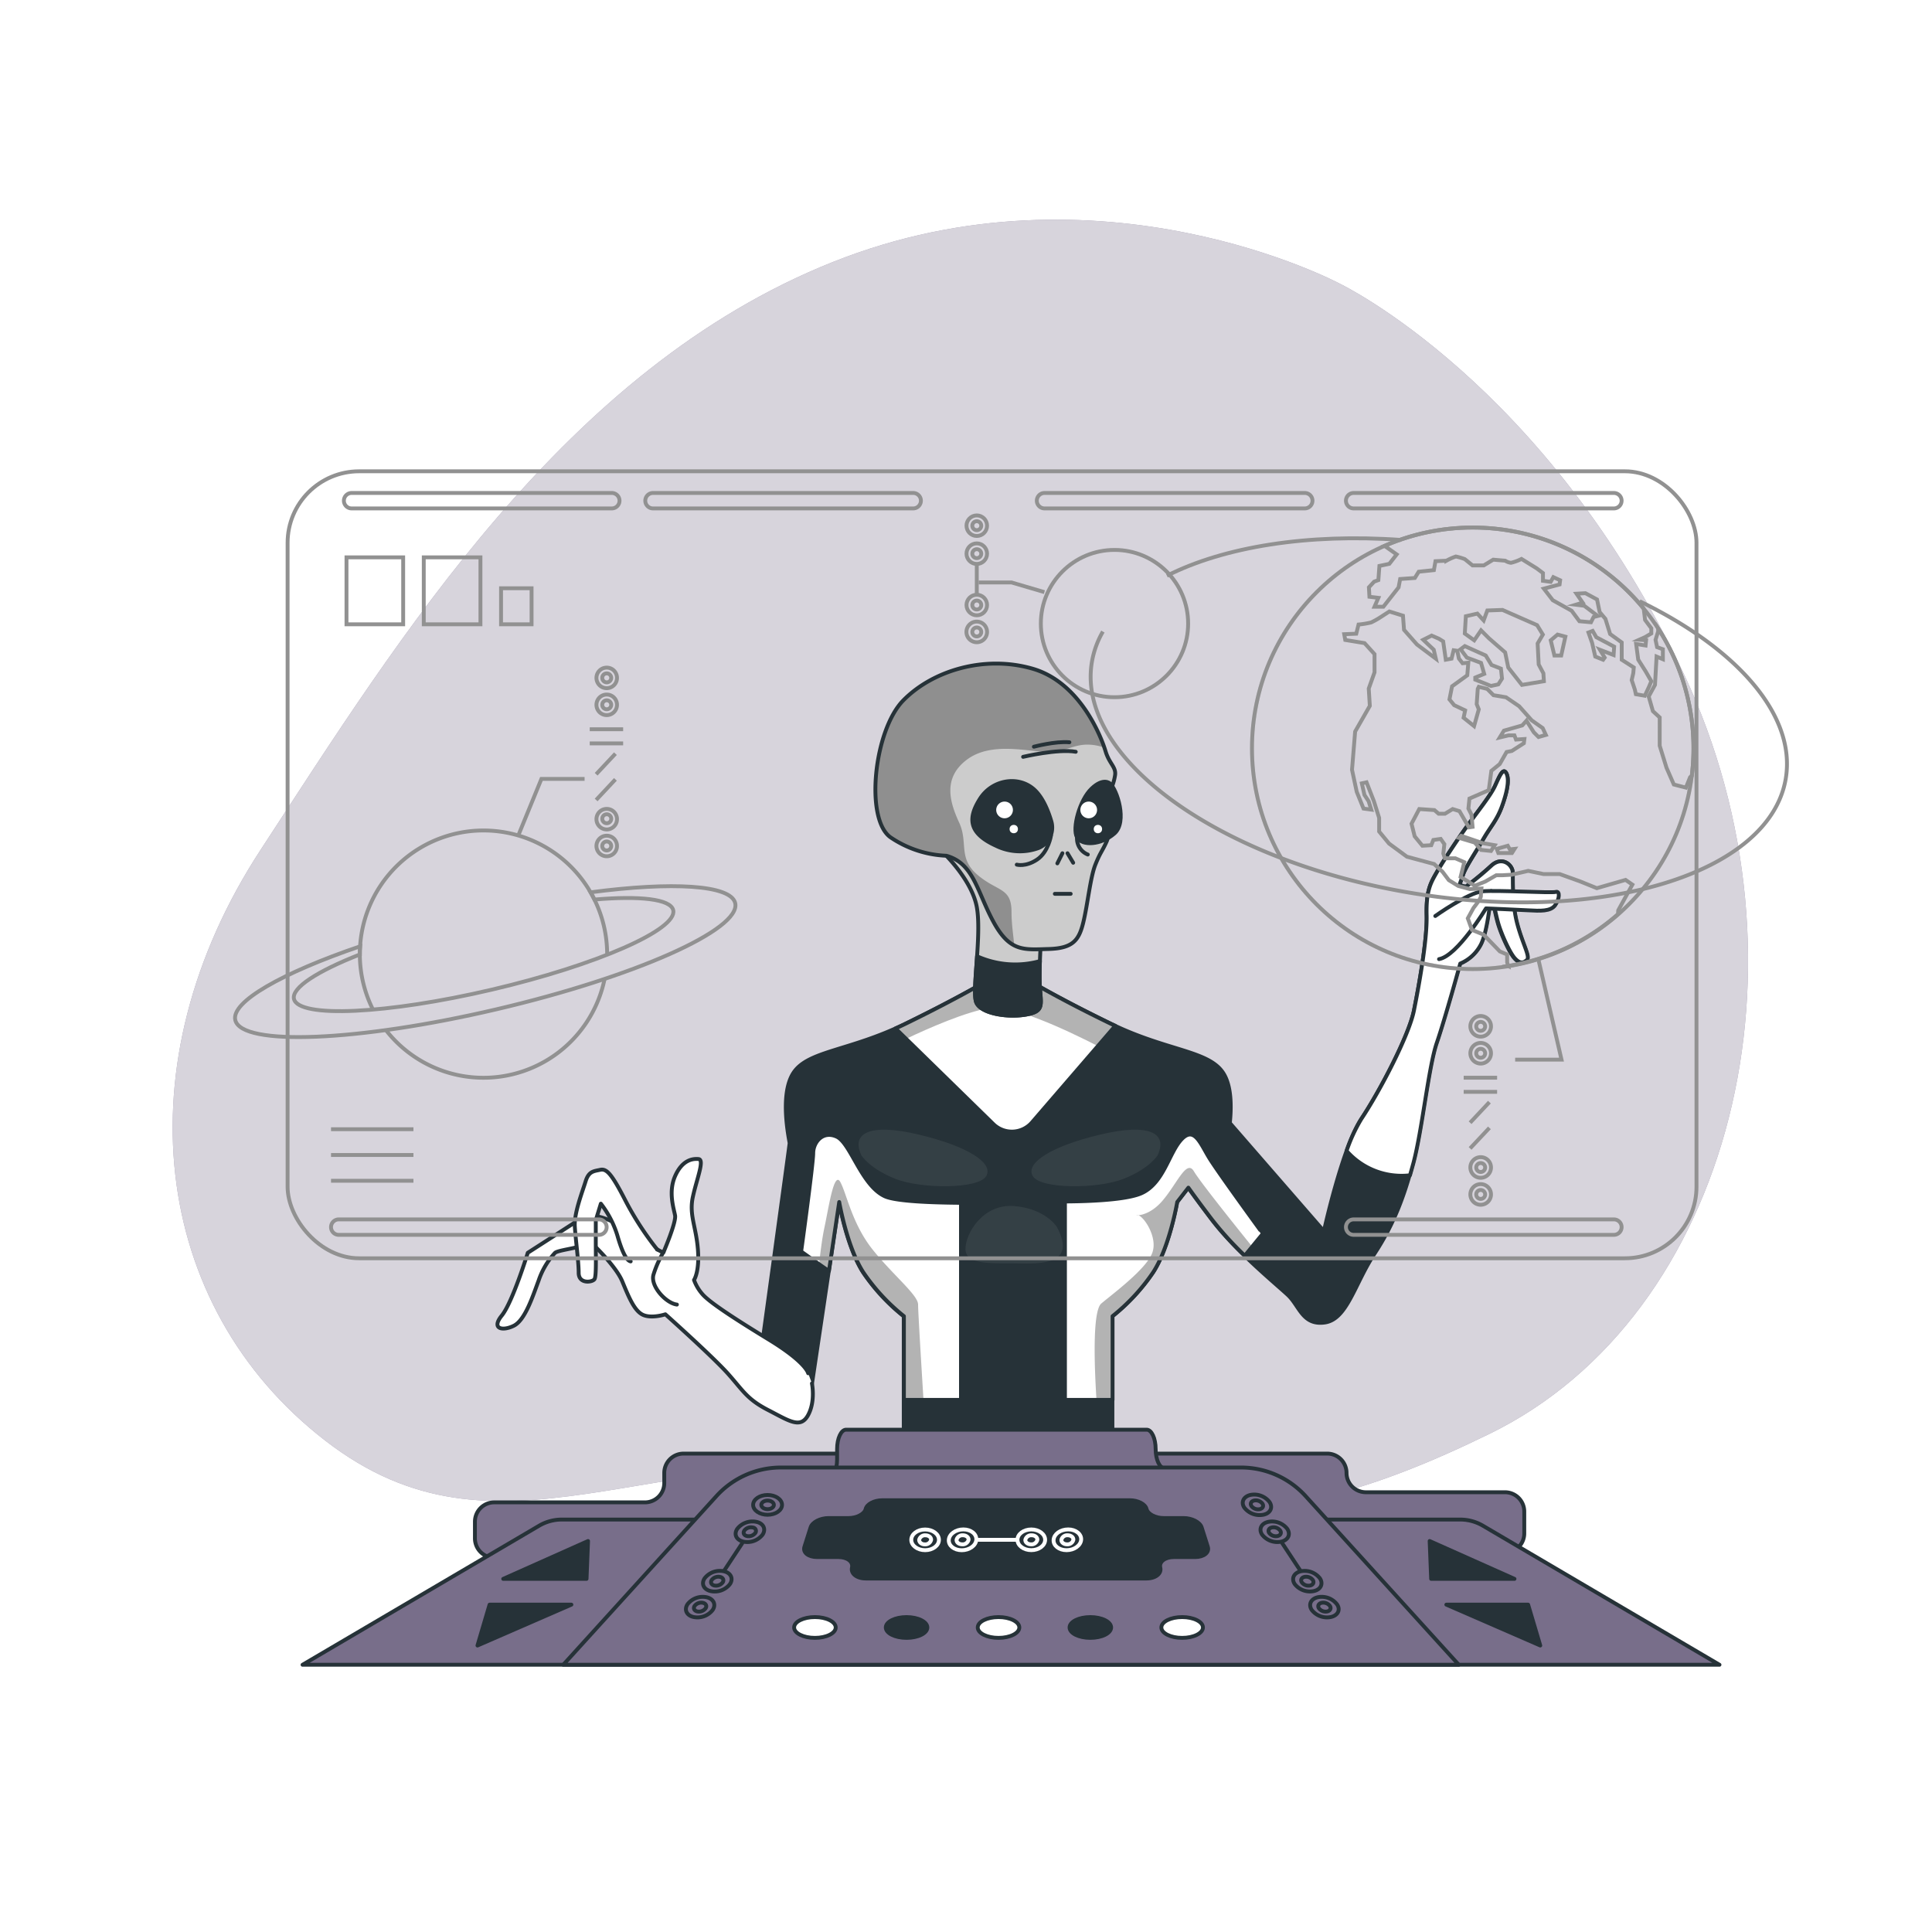 <svg class="animated" id="freepik_stories-alien-science" xmlns="http://www.w3.org/2000/svg" xmlns:xlink="http://www.w3.org/1999/xlink" viewBox="0 0 500 500" version="1.1" xmlns:svgjs="http://svgjs.com/svgjs"><style>svg#freepik_stories-alien-science:not(.animated) .animable {opacity: 0;}svg#freepik_stories-alien-science.animated #freepik--background-simple--inject-10 {animation: 6s Infinite  linear spin;animation-delay: 0s;}svg#freepik_stories-alien-science.animated #freepik--Character--inject-10 {animation: 6s Infinite  linear floating;animation-delay: 0s;}svg#freepik_stories-alien-science.animated #freepik--Holograms--inject-10 {animation: 3s Infinite  linear floating;animation-delay: 0s;}svg#freepik_stories-alien-science.animated #freepik--Controls--inject-10 {animation: 3s Infinite  linear wind;animation-delay: 0s;}         @keyframes spin {             from {                 transform: rotate(0);               }               to {                 transform: rotate(360deg);               }         }                 @keyframes floating {                0% {                    opacity: 1;                    transform: translateY(0px);                }                50% {                    transform: translateY(-10px);                }                100% {                    opacity: 1;                    transform: translateY(0px);                }            }                    @keyframes wind {                0% {                    transform: rotate( 0deg );                }                25% {                    transform: rotate( 1deg );                }                75% {                    transform: rotate( -1deg );                }            }        </style><g id="freepik--background-simple--inject-10" class="animable" style="transform-origin: 248.539px 223.621px;"><path d="M346.83,73.46s-62.08-33.29-131.38-5.62-111.95,96.91-148,152.09-28.42,118,16.71,152.89,84.05-.67,153,7.7,86,21.07,148.46-9.51,85.55-121.52,50.1-196.72S346.83,73.46,346.83,73.46Z" style="fill: #786E8A; transform-origin: 248.539px 223.621px;" id="elgm3ne1dbac8" class="animable"></path><g id="elqon4z2y9dkq"><path d="M346.83,73.46s-62.08-33.29-131.38-5.62-111.95,96.91-148,152.09-28.42,118,16.71,152.89,84.05-.67,153,7.7,86,21.07,148.46-9.51,85.55-121.52,50.1-196.72S346.83,73.46,346.83,73.46Z" style="fill: rgb(255, 255, 255); opacity: 0.7; transform-origin: 248.539px 223.621px;" class="animable" id="el6ngemxxo1j9"></path></g></g><g id="freepik--Character--inject-10" class="animable" style="transform-origin: 266.081px 281.362px;"><path d="M392.62,239.2c-1.48-5.42-1-11.82-1.15-13.62s-2.79-4.11-5.58-1.48a84.17,84.17,0,0,1-6.56,5.41l-1.64-.49s.32-.82,1-2.79,3.45-6.07,5.25-9.19,3.45-4.76,4.76-8.37,2-6.89,1.15-8.53-1.81.82-2.95,3.28-4.44,6.57-7.06,10.18-6.4,9.35-8,12.14-2.79,4.76-2.63,11.16-2,18.22-3.28,24.62-8.7,20.67-13.62,28.06-9.68,29.05-9.68,29.05l-24.35-28c.42-4.09.48-9.63-1.75-13C312.7,271.85,302,272,287.59,265s-22-11.65-22-11.65h-9.35s-7.55,4.6-22,11.65-25.11,6.89-28.89,12.64-1,17.72-1,18.21-7.22,52.85-7.22,52.85l12.14,15.26,7.88-52.84s2,11.65,6.24,18.21a51.31,51.31,0,0,0,10.5,11.33V391h54V340.62a51.31,51.31,0,0,0,10.5-11.33c4.27-6.56,6.24-18.21,6.24-18.21l2.88-3.71c1.2,1.69,3.13,4.34,6.14,8.3,6.24,8.21,16.74,16.74,19.7,19.53s3.77,7.88,9.52,7.06,7.71-10,12.8-17.73,7.71-14.93,10-23.46,3.93-24.95,6.07-31.18,6.07-20.52,6.07-20.52a10.65,10.65,0,0,0,5.25-4.76c2-3.61,2.79-14,2.79-14s1,5.58,1.81,8.37,2.95,7.55,4.26,9,2.14,1.31,3.12.49S394.1,244.61,392.62,239.2Z" style="fill: rgb(38, 50, 56); stroke: rgb(38, 50, 56); stroke-linecap: round; stroke-linejoin: round; transform-origin: 296.219px 295.304px;" id="elmsafiukau5" class="animable"></path><path d="M391.47,225.58c-.16-1.81-2.79-4.11-5.58-1.48a84.17,84.17,0,0,1-6.56,5.41l-1.64-.49s.32-.82,1-2.79,3.45-6.07,5.25-9.19,3.45-4.76,4.76-8.37,2-6.89,1.15-8.53-1.81.82-2.95,3.28-4.44,6.57-7.06,10.18-6.4,9.35-8,12.14-2.79,4.76-2.63,11.16-2,18.22-3.28,24.62-8.7,20.67-13.62,28.06a41.84,41.84,0,0,0-3.82,8.27,18.92,18.92,0,0,0,16.41,6.31q.44-1.52.87-3.09c2.29-8.54,3.93-24.95,6.07-31.18s6.07-20.52,6.07-20.52a10.65,10.65,0,0,0,5.25-4.76c2-3.61,2.79-14,2.79-14s1,5.58,1.81,8.37,2.95,7.55,4.26,9,2.14,1.31,3.12.49-1-3.94-2.46-9.35S391.63,227.38,391.47,225.58Z" style="fill: rgb(255, 255, 255); stroke: rgb(38, 50, 56); stroke-linecap: round; stroke-linejoin: round; transform-origin: 371.946px 251.948px;" id="eli286kwbf2ls" class="animable"></path><path d="M371.45,237.06s8.53-6.07,12.31-6.4,17.72.5,18.87.17,1,1.8-.16,3.44-3.94,1.48-6.9,1.32-11-.5-11-.5-7.39,12.31-12.15,13.13" style="fill: rgb(255, 255, 255); stroke: rgb(38, 50, 56); stroke-linecap: round; stroke-linejoin: round; transform-origin: 387.435px 239.4px;" id="eldtmf1f2pue" class="animable"></path><path d="M209.15,355.39s-.49-2.79-10.18-8.7-15.59-9.85-17.23-11.82a11.43,11.43,0,0,1-2.13-3.61s1.48-2.13,1-8-2.29-8.86-1.31-13.46,3.12-9.68,1.48-9.84-4.27.33-6.07,4.43-.33,8.37,0,10.17-3,9.52-3,9.52-.16.49-7.55-4.59-11.65-5.58-13.62-4.27-13.95,9-13.95,9-3.94,12.81-6.73,16.25.17,4.1,3.12,2.63,4.92-7.72,6.4-11.65a19.91,19.91,0,0,1,4.27-7.23c.82-.65,5.25-1.14,6.73-1.8a5.79,5.79,0,0,1,3.12-.33s5.9,5.58,7.54,9.52,3.12,7.71,5.42,8.7,5.74-.17,5.74-.17,12.31,11,16.25,15.43,4.92,6.56,10.34,9.35,8.37,4.93,10.34,1.32,1-8.21,1-8.21" style="fill: rgb(255, 255, 255); stroke: rgb(38, 50, 56); stroke-linecap: round; stroke-linejoin: round; transform-origin: 169.556px 334.039px;" id="elz5kiqoreda" class="animable"></path><path d="M170.09,323.38a78.68,78.68,0,0,1-8.21-12.63c-3.61-7.06-4.92-8.37-6.56-8s-2.95.33-3.77,3-3,8.21-2.79,11.65,1,9,1,12,3.61,2.46,4.1,1.64.33-5.25.33-9.84v-5.42l1.31-4.27a25.68,25.68,0,0,1,4.27,8.21c1.31,4.59,2.46,6.56,3.45,6.73" style="fill: rgb(255, 255, 255); stroke: rgb(38, 50, 56); stroke-linecap: round; stroke-linejoin: round; transform-origin: 159.418px 317.188px;" id="elke7dtekwxjr" class="animable"></path><path d="M171.73,324a27.22,27.22,0,0,0-2.62,5.91c-.83,2.95,3.28,7.38,6.07,7.71" style="fill: rgb(255, 255, 255); stroke: rgb(38, 50, 56); stroke-linecap: round; stroke-linejoin: round; transform-origin: 172.091px 330.81px;" id="elnhvj03zjpla" class="animable"></path><path d="M287.59,265c-14.44-7-22-11.65-22-11.65h-9.35s-7.55,4.6-22,11.65c-.85.41-1.67.8-2.49,1.16l25.32,24.74a6.87,6.87,0,0,0,10-.42l21.57-25Z" style="fill: rgb(255, 255, 255); transform-origin: 260.195px 273.104px;" id="eltvforsh0fa" class="animable"></path><g style="clip-path: url(&quot;#freepik--clip-path-8--inject-10&quot;); transform-origin: 260.21px 262.015px;" id="elxdi7srjxtgd" class="animable"><g id="el5qtoc24bu7v"><path d="M265.6,253.31h-9.35s-7.55,4.6-22,11.65c-.85.41-1.67.8-2.49,1.16l2.78,2.71c5.8-2.76,15.47-7,21.45-7.92s19.44,5.37,28.14,9.81l4.53-5.25-1.08-.51C273.15,257.91,265.6,253.31,265.6,253.31Z" style="opacity: 0.3; transform-origin: 260.21px 262.015px;" class="animable" id="eldu6dg818sgd"></path></g></g><path d="M287.59,265c-14.44-7-22-11.65-22-11.65h-9.35s-7.55,4.6-22,11.65c-.85.41-1.67.8-2.49,1.16l25.32,24.74a6.87,6.87,0,0,0,10-.42l21.57-25Z" style="fill: none; stroke: rgb(38, 50, 56); stroke-linecap: round; stroke-linejoin: round; transform-origin: 260.195px 273.104px;" id="elw44ed2ixjm" class="animable"></path><path d="M305.81,294.83c-3.29,3.45-4.6,11.32-10.34,13.95s-24.62,2.13-24.62,2.13-35.77,1.48-41.85-1.31-8.86-13.79-12.47-15.43-6.07,1.48-6.07,4.27-3.12,25.44-3.12,25.44,4.26,3.06,7.19,5.06l2.66-17.86s2,11.65,6.24,18.21a51.31,51.31,0,0,0,10.5,11.33v21.66h54V340.62a51.31,51.31,0,0,0,10.5-11.33c4.27-6.56,6.24-18.21,6.24-18.21l2.88-3.71c1.2,1.69,3.13,4.34,6.14,8.3a86.28,86.28,0,0,0,8.46,9.3l4.67-5.69S315.33,303.53,313,299.75,309.09,291.38,305.81,294.83Z" style="fill: rgb(255, 255, 255); transform-origin: 267.08px 327.946px;" id="ellvoc8il0ci" class="animable"></path><g style="clip-path: url(&quot;#freepik--clip-path-9--inject-10&quot;); transform-origin: 268.025px 332.273px;" id="elj2y0ir3fd1" class="animable"><g id="elmi7y9ps0mh"><g style="opacity: 0.3; transform-origin: 268.025px 332.273px;" class="animable" id="elpj0wrcfcqj8"><path d="M294.6,314.51a.58.58,0,0,0-.21-.05C293.93,314.46,294.07,314.55,294.6,314.51Z" id="elyxw9vlpjvxa" class="animable" style="transform-origin: 294.356px 314.49px;"></path><path d="M309,303.16c-1.93-3.31-4.41,3.31-8.27,7.72-2.55,2.92-5.1,3.54-6.13,3.63,1.51.46,5,5.65,3.65,9.6-1.38,4.13-9.92,10.47-13.23,13.23-2.36,2-1.78,16.65-1.25,24.94h4.15V340.62a51.31,51.31,0,0,0,10.5-11.33c4.27-6.56,6.24-18.21,6.24-18.21l2.88-3.71c1.2,1.69,3.13,4.34,6.14,8.3a86.28,86.28,0,0,0,8.46,9.3l1.92-2.34C320.58,318.32,310.59,305.88,309,303.16Z" id="elp168gbuxlmm" class="animable" style="transform-origin: 303.678px 332.273px;"></path><path d="M239,362.28c-.46-7.43-1.4-22.79-1.4-24.67,0-2.48-6.61-7.71-11.85-14.33s-6.62-14.33-8.27-17.36-3,6.61-4.14,11.85c-.63,3-1.08,6.78-1.35,9.41l2.53,1.76,2.66-17.86s2,11.65,6.24,18.21a51.31,51.31,0,0,0,10.5,11.33v21.66Z" id="elo4hh9lehpzm" class="animable" style="transform-origin: 225.495px 333.812px;"></path></g></g></g><path d="M305.81,294.83c-3.29,3.45-4.6,11.32-10.34,13.95s-24.62,2.13-24.62,2.13-35.77,1.48-41.85-1.31-8.86-13.79-12.47-15.43-6.07,1.48-6.07,4.27-3.12,25.44-3.12,25.44,4.26,3.06,7.19,5.06l2.66-17.86s2,11.65,6.24,18.21a51.31,51.31,0,0,0,10.5,11.33v21.66h54V340.62a51.31,51.31,0,0,0,10.5-11.33c4.27-6.56,6.24-18.21,6.24-18.21l2.88-3.71c1.2,1.69,3.13,4.34,6.14,8.3a86.28,86.28,0,0,0,8.46,9.3l4.67-5.69S315.33,303.53,313,299.75,309.09,291.38,305.81,294.83Z" style="fill: none; stroke: rgb(38, 50, 56); stroke-linecap: round; stroke-linejoin: round; transform-origin: 267.08px 327.946px;" id="el4tt8igosscd" class="animable"></path><path d="M275.61,310.94c-2.82,0-4.76,0-4.76,0s-11.21.46-22.15.38v51h26.91Z" style="fill: rgb(38, 50, 56); stroke: rgb(38, 50, 56); stroke-linecap: round; stroke-linejoin: round; transform-origin: 262.155px 336.63px;" id="el511xl15cl4o" class="animable"></path><g id="elmyfljqbjylm"><path d="M222.93,299s2,3.37,8.75,6.06,21.52,2.69,23.54-.67-4.71-7.74-17.49-10.77S220.24,293.3,222.93,299Z" style="fill: rgb(255, 255, 255); opacity: 0.07; transform-origin: 238.887px 299.683px;" class="animable" id="el58hvbj10raa"></path></g><g id="elvng3u7isula"><path d="M299.58,299s-2,3.37-8.75,6.06-21.52,2.69-23.54-.67,4.71-7.74,17.49-10.77S302.27,293.3,299.58,299Z" style="fill: rgb(255, 255, 255); opacity: 0.07; transform-origin: 283.623px 299.683px;" class="animable" id="elqm303dbru0p"></path></g><g id="elesygvfdp4o9"><path d="M273.5,317.51s-2.92-4.71-11-5.38-12.64,7.06-12.64,11.1,6.48,3.7,12,3.7S279.34,328.28,273.5,317.51Z" style="fill: rgb(255, 255, 255); opacity: 0.07; transform-origin: 262.464px 319.537px;" class="animable" id="el8igrp5gajmm"></path></g><path d="M243.94,220.49s7.55,7.06,8.86,14.28-1.31,21.66-.16,24.61,8.37,4.11,13.29,3.12,3.12-2.95,3.12-9.52.65-13.45.65-13.45a33,33,0,0,0-11.32-13.95C250.34,220.16,245.25,217.37,243.94,220.49Z" style="fill: rgb(204, 204, 204); stroke: rgb(38, 50, 56); stroke-linecap: round; stroke-linejoin: round; transform-origin: 256.82px 241.016px;" id="ely1faqfb1lo" class="animable"></path><path d="M252.86,247.48c-.36,5.35-.84,10.31-.22,11.9,1.14,3,8.37,4.11,13.29,3.12s3.12-2.95,3.12-9.52c0-1.43,0-2.86.08-4.25A24.05,24.05,0,0,1,252.86,247.48Z" style="fill: rgb(38, 50, 56); stroke: rgb(38, 50, 56); stroke-linecap: round; stroke-linejoin: round; transform-origin: 260.856px 255.166px;" id="elqgrmx29tpon" class="animable"></path><path d="M244.92,221.47a27.71,27.71,0,0,1-14.44-4.76c-6.73-4.75-4.27-27.73,3.28-35.44s21-11.82,33.48-8.21,17.89,18.05,18.87,21.34,2.79,4.1,2.47,6.23a14.22,14.22,0,0,1-1.15,3.78s.16,10.66-1,13.29-1.64,2.79-2.95,6.07-2,10.34-3.12,14.93-2.63,6.73-9,6.9-10,.82-14.27-7.06S252,223.44,244.92,221.47Z" style="fill: rgb(204, 204, 204); transform-origin: 257.585px 208.712px;" id="el2refkj23a28" class="animable"></path><g style="clip-path: url(&quot;#freepik--clip-path-10--inject-10&quot;); transform-origin: 256.188px 208.197px;" id="elsm082gcg1zj" class="animable"><g id="eltglo4akvmf"><path d="M250.23,196.6c6.37-4.78,15.93-2,21.11-2s7.17-2.79,12.74-1.6a15,15,0,0,1,1.74.49c-1.52-4.44-7-17.09-18.58-20.44-12.47-3.61-25.93.49-33.48,8.21s-10,30.69-3.28,35.44a27.71,27.71,0,0,0,14.44,4.76c7.06,2,7.88,9.19,12.15,17.07,1.83,3.39,3.55,5.19,5.41,6.14-.19-2.4-.7-5.43-.7-8.66,0-6.37-3.58-5.18-8.76-9.56s-2.39-8.36-4.78-13.54S243.86,201.38,250.23,196.6Z" style="opacity: 0.3; transform-origin: 256.188px 208.197px;" class="animable" id="elebodyi9uk1u"></path></g></g><path d="M244.92,221.47a27.71,27.71,0,0,1-14.44-4.76c-6.73-4.75-4.27-27.73,3.28-35.44s21-11.82,33.48-8.21,17.89,18.05,18.87,21.34,2.79,4.1,2.47,6.23a14.22,14.22,0,0,1-1.15,3.78s.16,10.66-1,13.29-1.64,2.79-2.95,6.07-2,10.34-3.12,14.93-2.63,6.73-9,6.9-10,.82-14.27-7.06S252,223.44,244.92,221.47Z" style="fill: none; stroke: rgb(38, 50, 56); stroke-linecap: round; stroke-linejoin: round; transform-origin: 257.585px 208.712px;" id="el5ht7lf0x1qf" class="animable"></path><line x1="272.99" y1="231.32" x2="277.09" y2="231.32" style="fill: none; stroke: rgb(38, 50, 56); stroke-linecap: round; stroke-linejoin: round; transform-origin: 275.04px 231.32px;" id="el7hlf0zp91xm" class="animable"></line><line x1="274.95" y1="220.82" x2="273.64" y2="223.44" style="fill: none; stroke: rgb(38, 50, 56); stroke-linecap: round; stroke-linejoin: round; transform-origin: 274.295px 222.13px;" id="el9eeyxnq42c9" class="animable"></line><line x1="276.27" y1="220.82" x2="277.74" y2="223.28" style="fill: none; stroke: rgb(38, 50, 56); stroke-linecap: round; stroke-linejoin: round; transform-origin: 277.005px 222.05px;" id="eljgfpugukugq" class="animable"></line><path d="M264.78,195.87s9-2.13,13.62-1.31" style="fill: none; stroke: rgb(38, 50, 56); stroke-linecap: round; stroke-linejoin: round; transform-origin: 271.59px 195.121px;" id="elejtimbfza0h" class="animable"></path><path d="M267.57,193.25s5.58-1.48,9.19-1.15" style="fill: none; stroke: rgb(38, 50, 56); stroke-linecap: round; stroke-linejoin: round; transform-origin: 272.165px 192.651px;" id="elbhilzvv12o" class="animable"></path><path d="M272,216.22s-.66,4.27-3.61,6.24-5.25,1.31-5.25,1.31" style="fill: none; stroke: rgb(38, 50, 56); stroke-linecap: round; stroke-linejoin: round; transform-origin: 267.57px 220.048px;" id="els4ix1b48ddj" class="animable"></path><path d="M278.73,216.71a4.47,4.47,0,0,0,2.79,4.44" style="fill: none; stroke: rgb(38, 50, 56); stroke-linecap: round; stroke-linejoin: round; transform-origin: 280.12px 218.93px;" id="elvtzp845732" class="animable"></path><path d="M268.77,219.47a5.74,5.74,0,0,0,3.29-7c-.81-2.73-2.22-6.22-4.49-8.22-4.1-3.61-10.83-2.46-13.95,2.46s-3.12,8.87,4.1,12.15A14,14,0,0,0,268.77,219.47Z" style="fill: rgb(38, 50, 56); stroke: rgb(38, 50, 56); stroke-linecap: round; stroke-linejoin: round; transform-origin: 261.976px 211.232px;" id="elunpoptg2d5" class="animable"></path><path d="M262.14,209.61a2.16,2.16,0,1,1-2.15-2.16A2.15,2.15,0,0,1,262.14,209.61Z" style="fill: rgb(255, 255, 255); transform-origin: 259.98px 209.61px;" id="el24b3s9yb506" class="animable"></path><circle cx="262.36" cy="214.56" r="1.08" style="fill: rgb(255, 255, 255); transform-origin: 262.36px 214.56px;" id="elxh0c1j055v" class="animable"></circle><path d="M287.26,202.77s-1.64-1.65-4.76,1.31-5.08,10.34-3.77,12.63,6.24,2,9.68-1S289.07,204.24,287.26,202.77Z" style="fill: rgb(38, 50, 56); stroke: rgb(38, 50, 56); stroke-linecap: round; stroke-linejoin: round; transform-origin: 284.181px 210.267px;" id="el85w5yov9cw3" class="animable"></path><path d="M283.92,209.61a2.16,2.16,0,1,1-2.16-2.16A2.16,2.16,0,0,1,283.92,209.61Z" style="fill: rgb(255, 255, 255); transform-origin: 281.76px 209.61px;" id="elcxyntf9zxa5" class="animable"></path><circle cx="284.14" cy="214.56" r="1.08" style="fill: rgb(255, 255, 255); transform-origin: 284.14px 214.56px;" id="elxueuka0fw6d" class="animable"></circle></g><g id="freepik--Holograms--inject-10" class="animable" style="transform-origin: 261.646px 223.805px;"><path d="M156.46,253.38A32,32,0,0,1,100,266.75" style="fill: none; stroke: rgb(145, 145, 145); stroke-miterlimit: 10; transform-origin: 128.23px 266.152px;" id="eltt7qtku2yt" class="animable"></path><path d="M96.45,261.13a32,32,0,1,1,59.83-21.51,32.26,32.26,0,0,1,.85,7.45" style="fill: none; stroke: rgb(145, 145, 145); stroke-miterlimit: 10; transform-origin: 125.128px 238.029px;" id="elw6anvc0zoy" class="animable"></path><path d="M152.84,230.93c.35.61.68,1.23,1,1.87,11.79-1,19.72-.14,20.39,2.75,1.18,5-19.84,14.22-46.95,20.57s-50,7.42-51.2,2.41c-.67-2.9,6.05-7.19,17.06-11.52,0-.71,0-1.41.06-2.11C73,251.8,59.77,259.25,60.89,264c1.6,6.82,31.85,5.57,67.58-2.79s63.39-20.67,61.8-27.49C189.15,229,174,228.14,152.84,230.93Z" style="fill: none; stroke: rgb(145, 145, 145); stroke-miterlimit: 10; transform-origin: 125.58px 248.87px;" id="el9xcvncshj" class="animable"></path><polyline points="134.12 216.24 140.12 201.58 151.29 201.58" style="fill: none; stroke: rgb(145, 145, 145); stroke-miterlimit: 10; transform-origin: 142.705px 208.91px;" id="elbcoydz43o4" class="animable"></polyline><line x1="152.62" y1="188.73" x2="161.27" y2="188.73" style="fill: none; stroke: rgb(145, 145, 145); stroke-miterlimit: 10; transform-origin: 156.945px 188.73px;" id="elhwmkr2td5ji" class="animable"></line><line x1="152.62" y1="192.39" x2="161.27" y2="192.39" style="fill: none; stroke: rgb(145, 145, 145); stroke-miterlimit: 10; transform-origin: 156.945px 192.39px;" id="el3p9g8hcdec6" class="animable"></line><line x1="159.27" y1="195.05" x2="154.28" y2="200.37" style="fill: none; stroke: rgb(145, 145, 145); stroke-miterlimit: 10; transform-origin: 156.775px 197.71px;" id="el7t1g2h9a7f6" class="animable"></line><line x1="159.27" y1="201.7" x2="154.28" y2="207.03" style="fill: none; stroke: rgb(145, 145, 145); stroke-miterlimit: 10; transform-origin: 156.775px 204.365px;" id="eliedkr2u2eqi" class="animable"></line><path d="M159.68,175.43A2.66,2.66,0,1,0,157,178.1,2.66,2.66,0,0,0,159.68,175.43Z" style="fill: none; stroke: rgb(145, 145, 145); stroke-miterlimit: 10; transform-origin: 157.02px 175.44px;" id="elku7ath6j34" class="animable"></path><path d="M158.18,175.43a1.16,1.16,0,1,0-1.16,1.16A1.15,1.15,0,0,0,158.18,175.43Z" style="fill: none; stroke: rgb(145, 145, 145); stroke-miterlimit: 10; transform-origin: 157.02px 175.43px;" id="elqz9qgrmwvs" class="animable"></path><path d="M159.68,182.41a2.66,2.66,0,1,0-2.66,2.66A2.67,2.67,0,0,0,159.68,182.41Z" style="fill: none; stroke: rgb(145, 145, 145); stroke-miterlimit: 10; transform-origin: 157.02px 182.41px;" id="elpfku92nd8lp" class="animable"></path><path d="M158.18,182.41a1.16,1.16,0,1,0-1.16,1.15A1.16,1.16,0,0,0,158.18,182.41Z" style="fill: none; stroke: rgb(145, 145, 145); stroke-miterlimit: 10; transform-origin: 157.02px 182.4px;" id="eltvi3gtp5zgc" class="animable"></path><path d="M159.68,212a2.66,2.66,0,1,0-2.66,2.66A2.66,2.66,0,0,0,159.68,212Z" style="fill: none; stroke: rgb(145, 145, 145); stroke-miterlimit: 10; transform-origin: 157.02px 212px;" id="elb1sgapn4sz" class="animable"></path><path d="M158.18,212a1.16,1.16,0,1,0-2.31,0,1.16,1.16,0,0,0,2.31,0Z" style="fill: none; stroke: rgb(145, 145, 145); stroke-miterlimit: 10; transform-origin: 157.025px 211.892px;" id="elgepffs74tg7" class="animable"></path><path d="M159.68,218.94A2.66,2.66,0,1,0,157,221.6,2.66,2.66,0,0,0,159.68,218.94Z" style="fill: none; stroke: rgb(145, 145, 145); stroke-miterlimit: 10; transform-origin: 157.02px 218.94px;" id="elkz7inagstpg" class="animable"></path><path d="M158.18,218.94A1.16,1.16,0,1,0,157,220.1,1.16,1.16,0,0,0,158.18,218.94Z" style="fill: none; stroke: rgb(145, 145, 145); stroke-miterlimit: 10; transform-origin: 157.02px 218.94px;" id="elek9q1mlhijh" class="animable"></path><g id="elojyxzw8x2ic"><circle cx="381.14" cy="193.66" r="57.13" style="fill: none; stroke: rgb(145, 145, 145); stroke-miterlimit: 10; opacity: 0.18; transform-origin: 381.14px 193.66px;" class="animable" id="elznz4col7uj"></circle></g><polygon points="379.09 167.21 384.51 169.65 386 172.09 388.44 173.04 388.72 175.62 387.77 177.11 385.87 177.52 381.8 175.89 381.8 175.35 384.11 174.4 383.29 171.55 379.63 170.19 378 168.03 379.09 167.21" style="fill: none; stroke: rgb(145, 145, 145); stroke-miterlimit: 10; transform-origin: 383.36px 172.365px;" id="ela7n7apqx17p" class="animable"></polygon><path d="M413.26,229.86l-4.34-1.76-5.29-1.9h-4.2l-3.93-.82-4.34,1-2.44.14h-1.5l-2.84,1.63-2.71,1.08-3.67-2.3.95-3.8-2.3-1h-2.71l-.41-1.22.27-2.44-.95-1.36-1.9.27-.54,1.36-2.3.13-2-2.44-.81-3.25,2-3.8,3.93.27,1.09.95h1.63l2-1.22,1.76.55,2.44,4.2.95-.14-.27-3.12-.81-1.62.27-2.58,5-2.17.67-5,2.17-1.76,1.77-3.12,1.35-.27,3.12-2,.14-1.09-2.17.14-.41-1.09h-1.49l-2.31.55,1.09-1.77,4.74-1.35,1.09-1.22,1.9,3,1.22,1.22,1.9-.54-.82-1.77-2.84-2-3.26-3.66-3.39-2.31-3.25-.54-1.63-1.63-2.17-.54-.27.54-.27,3.94.54,1.35-1.22,4.34-2.71-2.17.4-1.9-2.84-1.35-1.22-1.49.67-3.39,3.94-2.85.27-3.26-1.49.14-.95-1.22-.41-2-.95-.14-.54,2.17-1.49.27-.68-4.74-1.09-.68-1.89-.82-2.17,1.09,2.71,2.57.54,2.31-4.88-3.66L363.36,163l-.27-3.66-3.53-1.09L356.85,160a21.17,21.17,0,0,1-2,1.09,22.86,22.86,0,0,1-3.26.54L351,164l-3.12.13.27,1.49,5,.82,2.58,2.85V174l-1.5,4.2.28,4.48-3.8,6.64-.81,9.9,1.22,5.7,1.76,4.34,2,.27-.68-2.17-1.08-1.63-.68-3,1.22-.27,1.9,4.88,1.36,4.34v3.52l2.57,3.12,4.61,3.39,7.05,1.9,2.17,2,1.63,2.17,2.44,1.5,3,.81,3-.14s-.14,1.36-.14,2-1.9,3-1.9,3l-1.49,2.71,1.09,3,3,1.22,4.2,4.34,1.9.81v2l.24.95a56.9,56.9,0,0,0,28.44-13.39l.07-1,3.66-6.65-1.76-1.22Z" style="fill: none; stroke: rgb(145, 145, 145); stroke-miterlimit: 10; transform-origin: 385.17px 204.115px;" id="elb0uomdxqan" class="animable"></path><path d="M427.36,176.3l-1.49-2.58-1.9-3-.54-4.07,2.44.41.14-1.36-1.77-.14,1.5-.67,1.62-.95V162.6l-1.62-2.17-.35-2.92a57.19,57.19,0,0,0-67.06-16.24l3.13,2.21-1.9,2.44-2.57.54-.27,3.67-1.09.4L354.27,152l.14,2.44,2.31.28-1,2.3h2.3l3.93-5,.41-2.17,3.8-.27,1-1.62,3.93-.41.41-2.31,2.84-.13a14.47,14.47,0,0,1,2.44-1.09,16.47,16.47,0,0,1,2.31.68l2,1.63H384l2.44-1.49,3.12.27a3.33,3.33,0,0,0,1.49.54,11.92,11.92,0,0,0,2.71-1l3.94,2.44,1.62,1.22v2l2,.27.68-1.22,1.76.81-.14,1.09-4.07,1.08,2.31,3,4.88,2.72,2,2.71,3,.27.68-1.36,1.08-.27L410,156.77l-2.17-.27,1.76-.54L408,153.65l2.31-.13,3,1.62.68,3.26,1.49,1.76,1.22,3.93,3,2.17v4.48l3.12,2-.13,1.49-.41,1.77.81,2.44.27,1.22,2.31.4,1.08-2.3Z" style="fill: none; stroke: rgb(145, 145, 145); stroke-miterlimit: 10; transform-origin: 390.815px 158.296px;" id="elhoamdxdy3br" class="animable"></path><path d="M429.13,162.64v.77l-.68,2.17.4,1.9,1.5.54v2.58l-1.63-.68-.41,7.33-1.63,3,1.09,3.8,1.76,1.62V193l1.76,5.69,1.9,4.34,3.12.81,1.09-2.71.44-.34a57.51,57.51,0,0,0,.44-7.11A56.9,56.9,0,0,0,429.13,162.64Z" style="fill: none; stroke: rgb(145, 145, 145); stroke-miterlimit: 10; transform-origin: 432.48px 183.24px;" id="elpl18t27o9de" class="animable"></path><polygon points="397.8 161.79 388.85 157.85 384.92 157.99 383.97 160.57 382.34 158.8 379.36 159.48 379.09 163.96 381.53 165.72 383.29 163.14 385.33 165.18 389.53 168.84 390.34 172.77 393.87 177.25 399.56 176.3 399.43 174.26 398.21 171.96 397.94 166.53 399.29 164.23 397.8 161.79" style="fill: none; stroke: rgb(145, 145, 145); stroke-miterlimit: 10; transform-origin: 389.325px 167.55px;" id="elyo6rrebaua" class="animable"></polygon><polygon points="405.12 164.77 403.09 164.23 401.33 165.72 402.28 169.65 404.04 169.65 405.12 164.77" style="fill: none; stroke: rgb(145, 145, 145); stroke-miterlimit: 10; transform-origin: 403.225px 166.94px;" id="elts57wbitkef" class="animable"></polygon><polygon points="417.74 167.35 413.12 164.91 412.18 163.28 411.09 163.69 412.04 166.4 412.85 169.92 414.89 170.74 415.29 170.19 414.07 168.16 417.6 169.52 417.74 167.35" style="fill: none; stroke: rgb(145, 145, 145); stroke-miterlimit: 10; transform-origin: 414.415px 167.01px;" id="elh6y0eir2uxj" class="animable"></polygon><polygon points="378.14 216.3 377.6 216.84 381.67 218.06 383.29 219.96 385.87 220.23 386.82 218.74 383.7 218.2 378.14 216.3" style="fill: none; stroke: rgb(145, 145, 145); stroke-miterlimit: 10; transform-origin: 382.21px 218.265px;" id="el0c9d1zidmprc" class="animable"></polygon><polygon points="390.21 218.88 387.36 219.69 387.77 220.77 391.29 220.77 391.97 219.69 390.75 219.82 390.21 218.88" style="fill: none; stroke: rgb(145, 145, 145); stroke-miterlimit: 10; transform-origin: 389.665px 219.825px;" id="elzoyrrxevh1o" class="animable"></polygon><circle cx="381.14" cy="193.66" r="57.13" style="fill: none; stroke: rgb(145, 145, 145); stroke-miterlimit: 10; transform-origin: 381.14px 193.66px;" id="eltlqini1ryup" class="animable"></circle><g id="el07lgjfv5qq8d"><circle cx="288.43" cy="161.38" r="19.06" style="fill: none; stroke: rgb(145, 145, 145); stroke-miterlimit: 10; transform-origin: 288.43px 161.38px; transform: rotate(-45deg);" class="animable" id="elocgxlpxbmob"></circle></g><path d="M424.33,155.6c25.2,12.21,40.58,29.53,37.82,45.92-4.14,24.64-47.7,37.85-97.29,29.51S278.43,196,282.58,171.32a23.57,23.57,0,0,1,2.85-7.87" style="fill: none; stroke: rgb(145, 145, 145); stroke-miterlimit: 10; transform-origin: 372.365px 194.565px;" id="elzym6etyq0b" class="animable"></path><path d="M302,149c14.72-7.46,36.4-11,60.65-9.26" style="fill: none; stroke: rgb(145, 145, 145); stroke-miterlimit: 10; transform-origin: 332.325px 144.152px;" id="elb1m5cd76l7" class="animable"></path><circle cx="252.79" cy="136.05" r="2.66" style="fill: none; stroke: rgb(145, 145, 145); stroke-miterlimit: 10; transform-origin: 252.79px 136.05px;" id="els5ccxds2nis" class="animable"></circle><circle cx="252.79" cy="136.05" r="1.16" style="fill: none; stroke: rgb(145, 145, 145); stroke-miterlimit: 10; transform-origin: 252.79px 136.05px;" id="el4cjp5cdtg59" class="animable"></circle><circle cx="252.79" cy="156.58" r="2.66" style="fill: none; stroke: rgb(145, 145, 145); stroke-miterlimit: 10; transform-origin: 252.79px 156.58px;" id="el8jv7su3ue1x" class="animable"></circle><circle cx="252.79" cy="156.58" r="1.16" style="fill: none; stroke: rgb(145, 145, 145); stroke-miterlimit: 10; transform-origin: 252.79px 156.58px;" id="el5z1ec1yd1qs" class="animable"></circle><path d="M255.45,163.55a2.67,2.67,0,1,0-2.66,2.66A2.66,2.66,0,0,0,255.45,163.55Z" style="fill: none; stroke: rgb(145, 145, 145); stroke-miterlimit: 10; transform-origin: 252.78px 163.54px;" id="elgfmc2cmdb5" class="animable"></path><circle cx="252.79" cy="163.55" r="1.16" style="fill: none; stroke: rgb(145, 145, 145); stroke-miterlimit: 10; transform-origin: 252.79px 163.55px;" id="el3wb4cibpvyy" class="animable"></circle><circle cx="252.79" cy="143.29" r="2.66" style="fill: none; stroke: rgb(145, 145, 145); stroke-miterlimit: 10; transform-origin: 252.79px 143.29px;" id="ellwhyd1bwwha" class="animable"></circle><circle cx="252.79" cy="143.29" r="1.16" style="fill: none; stroke: rgb(145, 145, 145); stroke-miterlimit: 10; transform-origin: 252.79px 143.29px;" id="elxk3zm6xyxt" class="animable"></circle><line x1="252.79" y1="146.39" x2="252.79" y2="153.74" style="fill: none; stroke: rgb(145, 145, 145); stroke-miterlimit: 10; transform-origin: 252.79px 150.065px;" id="eln58gbrtt83" class="animable"></line><polyline points="253.28 150.74 261.79 150.74 270.29 153.24" style="fill: none; stroke: rgb(145, 145, 145); stroke-miterlimit: 10; transform-origin: 261.785px 151.99px;" id="elyaumrfbxvs8" class="animable"></polyline><line x1="378.8" y1="278.91" x2="387.45" y2="278.91" style="fill: none; stroke: rgb(145, 145, 145); stroke-miterlimit: 10; transform-origin: 383.125px 278.91px;" id="el8gfyaoz4v46" class="animable"></line><line x1="378.8" y1="282.57" x2="387.45" y2="282.57" style="fill: none; stroke: rgb(145, 145, 145); stroke-miterlimit: 10; transform-origin: 383.125px 282.57px;" id="elp35y2w6msq" class="animable"></line><line x1="385.46" y1="285.23" x2="380.46" y2="290.56" style="fill: none; stroke: rgb(145, 145, 145); stroke-miterlimit: 10; transform-origin: 382.96px 287.895px;" id="el999wipp47um" class="animable"></line><line x1="385.46" y1="291.89" x2="380.46" y2="297.21" style="fill: none; stroke: rgb(145, 145, 145); stroke-miterlimit: 10; transform-origin: 382.96px 294.55px;" id="elcydpuy5vt2m" class="animable"></line><path d="M385.87,265.62a2.67,2.67,0,1,0-2.67,2.66A2.67,2.67,0,0,0,385.87,265.62Z" style="fill: none; stroke: rgb(145, 145, 145); stroke-miterlimit: 10; transform-origin: 383.2px 265.61px;" id="elgur5e4vg2h" class="animable"></path><circle cx="383.2" cy="265.62" r="1.16" style="fill: none; stroke: rgb(145, 145, 145); stroke-miterlimit: 10; transform-origin: 383.2px 265.62px;" id="ellzhmaamb7o" class="animable"></circle><path d="M385.87,272.59a2.67,2.67,0,1,0-2.67,2.66A2.67,2.67,0,0,0,385.87,272.59Z" style="fill: none; stroke: rgb(145, 145, 145); stroke-miterlimit: 10; transform-origin: 383.2px 272.58px;" id="el6rutmfkak58" class="animable"></path><circle cx="383.2" cy="272.59" r="1.16" style="fill: none; stroke: rgb(145, 145, 145); stroke-miterlimit: 10; transform-origin: 383.2px 272.59px;" id="elcv9myr2a6" class="animable"></circle><path d="M385.87,302.15a2.67,2.67,0,1,0-2.67,2.66A2.67,2.67,0,0,0,385.87,302.15Z" style="fill: none; stroke: rgb(145, 145, 145); stroke-miterlimit: 10; transform-origin: 383.2px 302.14px;" id="el35r3kntb4qa" class="animable"></path><circle cx="383.2" cy="302.15" r="1.16" style="fill: none; stroke: rgb(145, 145, 145); stroke-miterlimit: 10; transform-origin: 383.2px 302.15px;" id="elufehp4gbrte" class="animable"></circle><path d="M385.87,309.12a2.67,2.67,0,1,0-2.67,2.67A2.67,2.67,0,0,0,385.87,309.12Z" style="fill: none; stroke: rgb(145, 145, 145); stroke-miterlimit: 10; transform-origin: 383.2px 309.12px;" id="elfeuck2kkgp" class="animable"></path><circle cx="383.2" cy="309.12" r="1.16" style="fill: none; stroke: rgb(145, 145, 145); stroke-miterlimit: 10; transform-origin: 383.2px 309.12px;" id="elt0ceuf7m9l" class="animable"></circle><polyline points="392.12 274.24 404.12 274.24 398.12 248.24" style="fill: none; stroke: rgb(145, 145, 145); stroke-miterlimit: 10; transform-origin: 398.12px 261.24px;" id="el3xtb8rw1dae" class="animable"></polyline><rect x="74.43" y="121.97" width="364.62" height="203.67" rx="18.52" style="fill: none; stroke: rgb(145, 145, 145); stroke-miterlimit: 10; transform-origin: 256.74px 223.805px;" id="elo7ke3bedbya" class="animable"></rect><line x1="85.67" y1="292.24" x2="107" y2="292.24" style="fill: none; stroke: rgb(145, 145, 145); stroke-miterlimit: 10; transform-origin: 96.335px 292.24px;" id="elxqb0gkoijvq" class="animable"></line><line x1="85.67" y1="298.91" x2="107" y2="298.91" style="fill: none; stroke: rgb(145, 145, 145); stroke-miterlimit: 10; transform-origin: 96.335px 298.91px;" id="el00ze38l4t9nro" class="animable"></line><line x1="85.67" y1="305.58" x2="107" y2="305.58" style="fill: none; stroke: rgb(145, 145, 145); stroke-miterlimit: 10; transform-origin: 96.335px 305.58px;" id="elqgizsvkkbv" class="animable"></line><path d="M337.67,131.58H270.33a2,2,0,0,1-2-2h0a2,2,0,0,1,2-2h67.34a2,2,0,0,1,2,2h0A2,2,0,0,1,337.67,131.58Z" style="fill: none; stroke: rgb(145, 145, 145); stroke-miterlimit: 10; transform-origin: 304px 129.58px;" id="el62y1cul7pyc" class="animable"></path><path d="M236.33,131.58H169a2,2,0,0,1-2-2h0a2,2,0,0,1,2-2h67.33a2,2,0,0,1,2,2h0A2,2,0,0,1,236.33,131.58Z" style="fill: none; stroke: rgb(145, 145, 145); stroke-miterlimit: 10; transform-origin: 202.665px 129.58px;" id="eljhddu69ace8" class="animable"></path><path d="M158.33,131.58H91a2,2,0,0,1-2-2h0a2,2,0,0,1,2-2h67.33a2,2,0,0,1,2,2h0A2,2,0,0,1,158.33,131.58Z" style="fill: none; stroke: rgb(145, 145, 145); stroke-miterlimit: 10; transform-origin: 124.665px 129.58px;" id="el2rgrxj2prj1" class="animable"></path><path d="M417.67,131.58H350.33a2,2,0,0,1-2-2h0a2,2,0,0,1,2-2h67.34a2,2,0,0,1,2,2h0A2,2,0,0,1,417.67,131.58Z" style="fill: none; stroke: rgb(145, 145, 145); stroke-miterlimit: 10; transform-origin: 384px 129.58px;" id="el8i3nke4pv8s" class="animable"></path><path d="M417.67,319.58H350.33a2,2,0,0,1-2-2h0a2,2,0,0,1,2-2h67.34a2,2,0,0,1,2,2h0A2,2,0,0,1,417.67,319.58Z" style="fill: none; stroke: rgb(145, 145, 145); stroke-miterlimit: 10; transform-origin: 384px 317.58px;" id="elcocsrcy56k" class="animable"></path><path d="M155,319.58H87.67a2,2,0,0,1-2-2h0a2,2,0,0,1,2-2H155a2,2,0,0,1,2,2h0A2,2,0,0,1,155,319.58Z" style="fill: none; stroke: rgb(145, 145, 145); stroke-miterlimit: 10; transform-origin: 121.335px 317.58px;" id="el6ccqg75nx84" class="animable"></path><rect x="89.67" y="144.24" width="14.67" height="17.33" style="fill: none; stroke: rgb(145, 145, 145); stroke-miterlimit: 10; transform-origin: 97.005px 152.905px;" id="elkhomjuh8ke8" class="animable"></rect><rect x="109.67" y="144.24" width="14.67" height="17.33" style="fill: none; stroke: rgb(145, 145, 145); stroke-miterlimit: 10; transform-origin: 117.005px 152.905px;" id="el3xf7pxkd2li" class="animable"></rect><rect x="129.67" y="152.24" width="7.9" height="9.33" style="fill: none; stroke: rgb(145, 145, 145); stroke-miterlimit: 10; transform-origin: 133.62px 156.905px;" id="el2cld696rltn" class="animable"></rect></g><g id="freepik--Controls--inject-10" class="animable" style="transform-origin: 261.65px 400.42px;"><path d="M145,403.13H127.91a5,5,0,0,1-5-5v-4.32a5,5,0,0,1,5-5h39a5,5,0,0,0,5-5v-2.62a5,5,0,0,1,5-5H343.48a5,5,0,0,1,5,5h0a5,5,0,0,0,5,5h36a5,5,0,0,1,5,5v5.65a5,5,0,0,1-5,5Z" style="fill: #786E8A; stroke: rgb(38, 50, 56); stroke-linecap: round; stroke-linejoin: round; transform-origin: 258.695px 389.66px;" id="el6ijagft0nml" class="animable"></path><path d="M204.09,394h-8c-1.29,0-2.33-2.25-2.33-5v-1.32c0-2.77,1-5,2.33-5h18.22c1.29,0,2.33-2.26,2.33-5V375c0-2.77,1.05-5,2.33-5h77.78c1.29,0,2.33,2.25,2.33,5h0c0,2.78,1.05,5,2.33,5h16.81c1.29,0,2.33,2.25,2.33,5v5.65c0,2.79-1.05,5.05-2.34,5Z" style="fill: #786E8A; stroke: rgb(38, 50, 56); stroke-linecap: round; stroke-linejoin: round; transform-origin: 257.155px 382.825px;" id="el881ur0n3g12" class="animable"></path><path d="M445,430.84H78.3l61.25-36a11.59,11.59,0,0,1,5.83-1.58H377.91a11.6,11.6,0,0,1,5.84,1.58Z" style="fill: #786E8A; stroke: rgb(38, 50, 56); stroke-linecap: round; stroke-linejoin: round; transform-origin: 261.65px 412.05px;" id="els5t8w27p1l" class="animable"></path><path d="M377.53,430.84H145.77L185.4,387.2a22.57,22.57,0,0,1,16.72-7.41H321.17a22.59,22.59,0,0,1,16.73,7.41Z" style="fill: #786E8A; stroke: rgb(38, 50, 56); stroke-linecap: round; stroke-linejoin: round; transform-origin: 261.65px 405.315px;" id="eleiy7xf9l8ek" class="animable"></path><polygon points="370.38 408.61 391.95 408.61 369.99 398.81 370.38 408.61" style="fill: rgb(38, 50, 56); stroke: rgb(38, 50, 56); stroke-linecap: round; stroke-linejoin: round; transform-origin: 380.97px 403.71px;" id="eln51sp9fkfyf" class="animable"></polygon><polygon points="374.31 415.28 395.48 415.28 398.62 425.86 374.31 415.28" style="fill: rgb(38, 50, 56); stroke: rgb(38, 50, 56); stroke-linecap: round; stroke-linejoin: round; transform-origin: 386.465px 420.57px;" id="el05f7vmws2g4p" class="animable"></polygon><polygon points="151.8 408.61 130.23 408.61 152.19 398.81 151.8 408.61" style="fill: rgb(38, 50, 56); stroke: rgb(38, 50, 56); stroke-linecap: round; stroke-linejoin: round; transform-origin: 141.21px 403.71px;" id="elwb93eqxo2n" class="animable"></polygon><polygon points="147.88 415.28 126.7 415.28 123.57 425.86 147.88 415.28" style="fill: rgb(38, 50, 56); stroke: rgb(38, 50, 56); stroke-linecap: round; stroke-linejoin: round; transform-origin: 135.725px 420.57px;" id="el613ew7msoo3" class="animable"></polygon><path d="M311.32,421.19c0,1.49-2.41,2.69-5.38,2.69s-5.38-1.2-5.38-2.69,2.41-2.69,5.38-2.69S311.32,419.71,311.32,421.19Z" style="fill: rgb(255, 255, 255); stroke: rgb(38, 50, 56); stroke-linecap: round; stroke-linejoin: round; transform-origin: 305.94px 421.19px;" id="elwczlxh6cr5" class="animable"></path><path d="M287.56,421.19c0,1.49-2.41,2.69-5.38,2.69s-5.38-1.2-5.38-2.69,2.41-2.69,5.38-2.69S287.56,419.71,287.56,421.19Z" style="fill: rgb(38, 50, 56); stroke: rgb(38, 50, 56); stroke-linecap: round; stroke-linejoin: round; transform-origin: 282.18px 421.19px;" id="elrudi0b51c9i" class="animable"></path><path d="M263.8,421.19c0,1.49-2.41,2.69-5.38,2.69s-5.38-1.2-5.38-2.69,2.41-2.69,5.38-2.69S263.8,419.71,263.8,421.19Z" style="fill: rgb(255, 255, 255); stroke: rgb(38, 50, 56); stroke-linecap: round; stroke-linejoin: round; transform-origin: 258.42px 421.19px;" id="elj7mnpey8wea" class="animable"></path><path d="M240,421.19c0,1.49-2.41,2.69-5.38,2.69s-5.38-1.2-5.38-2.69,2.41-2.69,5.38-2.69S240,419.71,240,421.19Z" style="fill: rgb(38, 50, 56); stroke: rgb(38, 50, 56); stroke-linecap: round; stroke-linejoin: round; transform-origin: 234.62px 421.19px;" id="elt4uxg59ptlo" class="animable"></path><path d="M216.28,421.19c0,1.49-2.41,2.69-5.38,2.69s-5.38-1.2-5.38-2.69,2.4-2.69,5.38-2.69S216.28,419.71,216.28,421.19Z" style="fill: rgb(255, 255, 255); stroke: rgb(38, 50, 56); stroke-linecap: round; stroke-linejoin: round; transform-origin: 210.9px 421.19px;" id="el38ojf49m31d" class="animable"></path><path d="M306.33,392.87h-5.17c-2.15,0-4.13-1.05-4.43-2.34h0c-.3-1.26-2.22-2.27-4.31-2.27H228.33c-2.08,0-4,1-4.3,2.27h0c-.3,1.29-2.29,2.34-4.43,2.34h-5.18c-2.14,0-4.22,1.07-4.64,2.41l-1.6,5.05c-.46,1.45,1,2.64,3.3,2.64H217c2.28,0,3.85,1.21,3.49,2.73h0c-.36,1.55,1.25,2.82,3.61,2.82h72.58c2.35,0,4-1.27,3.6-2.82h0c-.35-1.52,1.22-2.73,3.5-2.73h5.51c2.28,0,3.75-1.19,3.3-2.64l-1.6-5.05C310.56,393.94,308.48,392.87,306.33,392.87Z" style="fill: rgb(38, 50, 56); stroke: rgb(38, 50, 56); stroke-linecap: round; stroke-linejoin: round; transform-origin: 260.383px 398.39px;" id="el99rke7y0tb4" class="animable"></path><path d="M328.55,388.72a5,5,0,0,0-4.94-1.83c-1.8.41-2.51,1.89-1.57,3.3A5,5,0,0,0,327,392C328.79,391.61,329.49,390.13,328.55,388.72Z" style="fill: none; stroke: rgb(38, 50, 56); stroke-linecap: round; stroke-linejoin: round; transform-origin: 325.296px 389.448px;" id="elzextr0zzbw" class="animable"></path><path d="M326.71,389.13a2.17,2.17,0,0,0-2.15-.79c-.78.18-1.08.82-.68,1.44a2.17,2.17,0,0,0,2.15.79C326.81,390.39,327.12,389.75,326.71,389.13Z" style="fill: none; stroke: rgb(38, 50, 56); stroke-linecap: round; stroke-linejoin: round; transform-origin: 325.297px 389.455px;" id="elkuhlnaesw7g" class="animable"></path><path d="M341.59,408.47a5,5,0,0,0-4.95-1.82c-1.8.41-2.5,1.89-1.57,3.3a5,5,0,0,0,4.95,1.82C341.82,411.37,342.52,409.89,341.59,408.47Z" style="fill: none; stroke: rgb(38, 50, 56); stroke-linecap: round; stroke-linejoin: round; transform-origin: 338.33px 409.21px;" id="elsiv74nfaxj" class="animable"></path><path d="M339.75,408.89a2.17,2.17,0,0,0-2.15-.79c-.79.18-1.09.82-.68,1.43a2.16,2.16,0,0,0,2.15.8C339.85,410.15,340.15,409.51,339.75,408.89Z" style="fill: none; stroke: rgb(38, 50, 56); stroke-linecap: round; stroke-linejoin: round; transform-origin: 338.332px 409.215px;" id="elxveiz0u167" class="animable"></path><path d="M346,415.18a5,5,0,0,0-4.95-1.82c-1.8.41-2.5,1.89-1.57,3.3a5,5,0,0,0,4.95,1.82C346.25,418.08,347,416.6,346,415.18Z" style="fill: none; stroke: rgb(38, 50, 56); stroke-linecap: round; stroke-linejoin: round; transform-origin: 342.757px 415.92px;" id="elyw5rpt0k0t9" class="animable"></path><path d="M344.17,415.6a2.16,2.16,0,0,0-2.15-.79c-.78.18-1.08.82-.68,1.43a2.18,2.18,0,0,0,2.15.8C344.27,416.86,344.58,416.22,344.17,415.6Z" style="fill: none; stroke: rgb(38, 50, 56); stroke-linecap: round; stroke-linejoin: round; transform-origin: 342.757px 415.923px;" id="ell0hppiwaw7n" class="animable"></path><path d="M333.15,395.68a5,5,0,0,0-4.95-1.82c-1.8.4-2.5,1.88-1.57,3.3a5,5,0,0,0,4.95,1.82C333.38,398.57,334.08,397.1,333.15,395.68Z" style="fill: none; stroke: rgb(38, 50, 56); stroke-linecap: round; stroke-linejoin: round; transform-origin: 329.89px 396.42px;" id="el7qkpo6zi0rm" class="animable"></path><path d="M331.31,396.1a2.15,2.15,0,0,0-2.15-.79c-.79.17-1.09.82-.69,1.43a2.18,2.18,0,0,0,2.16.79C331.41,397.35,331.71,396.71,331.31,396.1Z" style="fill: none; stroke: rgb(38, 50, 56); stroke-linecap: round; stroke-linejoin: round; transform-origin: 329.89px 396.419px;" id="el4i5jq6eu87m" class="animable"></path><line x1="331.86" y1="399.4" x2="336.53" y2="406.48" style="fill: none; stroke: rgb(38, 50, 56); stroke-linecap: round; stroke-linejoin: round; transform-origin: 334.195px 402.94px;" id="el8k51ngcfs5y" class="animable"></line><g id="elh38zt2cpsd"><ellipse cx="239.42" cy="398.51" rx="3.58" ry="2.68" style="fill: none; stroke: rgb(255, 255, 255); stroke-linecap: round; stroke-linejoin: round; transform-origin: 239.42px 398.51px; transform: rotate(-5.76deg);" class="animable" id="elkba3omtks0j"></ellipse></g><path d="M239.51,397.34a1.53,1.53,0,0,0-1.63,1.17c0,.64.6,1.17,1.45,1.17a1.54,1.54,0,0,0,1.64-1.17C241,397.86,240.37,397.34,239.51,397.34Z" style="fill: none; stroke: rgb(255, 255, 255); stroke-linecap: round; stroke-linejoin: round; transform-origin: 239.425px 398.51px;" id="el55aqxkksq1b" class="animable"></path><g id="elr4efk0s9u3j"><ellipse cx="266.9" cy="398.5" rx="3.58" ry="2.68" style="fill: none; stroke: rgb(255, 255, 255); stroke-linecap: round; stroke-linejoin: round; transform-origin: 266.9px 398.5px; transform: rotate(-5.76deg);" class="animable" id="elfmv6f6lf91j"></ellipse></g><path d="M267,397.33a1.54,1.54,0,0,0-1.64,1.17c-.05.65.61,1.17,1.46,1.17a1.53,1.53,0,0,0,1.64-1.17C268.5,397.85,267.85,397.33,267,397.33Z" style="fill: none; stroke: rgb(255, 255, 255); stroke-linecap: round; stroke-linejoin: round; transform-origin: 266.91px 398.5px;" id="el9srgyxjohc" class="animable"></path><path d="M276.44,395.81c-2,0-3.65,1.2-3.77,2.69s1.39,2.69,3.36,2.69,3.65-1.21,3.77-2.69S278.41,395.8,276.44,395.81Z" style="fill: none; stroke: rgb(255, 255, 255); stroke-linecap: round; stroke-linejoin: round; transform-origin: 276.235px 398.5px;" id="ellwjyh5auau" class="animable"></path><path d="M276.32,397.33a1.53,1.53,0,0,0-1.63,1.17c-.05.64.6,1.17,1.45,1.17a1.54,1.54,0,0,0,1.64-1.17C277.83,397.85,277.18,397.33,276.32,397.33Z" style="fill: none; stroke: rgb(255, 255, 255); stroke-linecap: round; stroke-linejoin: round; transform-origin: 276.235px 398.5px;" id="elq4gxzrsq2q8" class="animable"></path><path d="M249.32,395.81c-2,0-3.66,1.21-3.77,2.7s1.38,2.69,3.35,2.69,3.66-1.21,3.77-2.7S251.28,395.81,249.32,395.81Z" style="fill: none; stroke: rgb(255, 255, 255); stroke-linecap: round; stroke-linejoin: round; transform-origin: 249.11px 398.505px;" id="el1t8llj87t08" class="animable"></path><path d="M249.2,397.33a1.54,1.54,0,0,0-1.64,1.17c-.05.65.6,1.17,1.46,1.17a1.54,1.54,0,0,0,1.64-1.17C250.71,397.86,250.05,397.33,249.2,397.33Z" style="fill: none; stroke: rgb(255, 255, 255); stroke-linecap: round; stroke-linejoin: round; transform-origin: 249.11px 398.5px;" id="elikz9pdlaqdo" class="animable"></path><line x1="253.26" y1="398.5" x2="263.11" y2="398.5" style="fill: none; stroke: rgb(255, 255, 255); stroke-linecap: round; stroke-linejoin: round; transform-origin: 258.185px 398.5px;" id="ellznoekhoo5" class="animable"></line><g id="ele69pz1oo08e"><ellipse cx="198.65" cy="389.46" rx="3.74" ry="2.56" style="fill: none; stroke: rgb(38, 50, 56); stroke-linecap: round; stroke-linejoin: round; transform-origin: 198.65px 389.46px; transform: rotate(-15.58deg);" class="animable" id="elhyn3wyjo4rr"></ellipse></g><g id="eltb02k3gev5"><ellipse cx="198.65" cy="389.46" rx="1.63" ry="1.11" style="fill: none; stroke: rgb(38, 50, 56); stroke-linecap: round; stroke-linejoin: round; transform-origin: 198.65px 389.46px; transform: rotate(-15.58deg);" class="animable" id="elw27zd7bdfy"></ellipse></g><path d="M182.35,408.47a5,5,0,0,1,5-1.82c1.8.41,2.5,1.89,1.57,3.3a5,5,0,0,1-5,1.82C182.12,411.37,181.42,409.89,182.35,408.47Z" style="fill: none; stroke: rgb(38, 50, 56); stroke-linecap: round; stroke-linejoin: round; transform-origin: 185.635px 409.21px;" id="elcia5kowfar5" class="animable"></path><path d="M184.2,408.89a2.16,2.16,0,0,1,2.15-.79c.78.18,1.08.82.68,1.43a2.18,2.18,0,0,1-2.15.8C184.09,410.15,183.79,409.51,184.2,408.89Z" style="fill: none; stroke: rgb(38, 50, 56); stroke-linecap: round; stroke-linejoin: round; transform-origin: 185.612px 409.213px;" id="el85l6vvkcc6" class="animable"></path><path d="M177.93,415.18a5,5,0,0,1,4.94-1.82c1.8.41,2.51,1.89,1.57,3.3a5,5,0,0,1-4.95,1.82C177.69,418.08,177,416.6,177.93,415.18Z" style="fill: none; stroke: rgb(38, 50, 56); stroke-linecap: round; stroke-linejoin: round; transform-origin: 181.186px 415.921px;" id="el9dbnax19d8o" class="animable"></path><path d="M179.77,415.6a2.17,2.17,0,0,1,2.15-.79c.78.18,1.09.82.68,1.43a2.18,2.18,0,0,1-2.15.8C179.67,416.86,179.36,416.22,179.77,415.6Z" style="fill: none; stroke: rgb(38, 50, 56); stroke-linecap: round; stroke-linejoin: round; transform-origin: 181.185px 415.924px;" id="elxdef1dtx5yf" class="animable"></path><path d="M190.79,395.68a5,5,0,0,1,5-1.82c1.8.4,2.5,1.88,1.57,3.3a5,5,0,0,1-4.95,1.82C190.56,398.57,189.86,397.1,190.79,395.68Z" style="fill: none; stroke: rgb(38, 50, 56); stroke-linecap: round; stroke-linejoin: round; transform-origin: 194.076px 396.415px;" id="eltddeag53irp" class="animable"></path><path d="M192.64,396.1a2.14,2.14,0,0,1,2.15-.79.9.9,0,0,1,.68,1.43,2.17,2.17,0,0,1-2.15.79C192.53,397.35,192.23,396.71,192.64,396.1Z" style="fill: none; stroke: rgb(38, 50, 56); stroke-linecap: round; stroke-linejoin: round; transform-origin: 194.05px 396.418px;" id="el5o6oa3qs09" class="animable"></path><line x1="192.08" y1="399.4" x2="187.41" y2="406.48" style="fill: none; stroke: rgb(38, 50, 56); stroke-linecap: round; stroke-linejoin: round; transform-origin: 189.745px 402.94px;" id="elris7wijzxf" class="animable"></line></g><defs>     <filter id="active" height="200%">         <feMorphology in="SourceAlpha" result="DILATED" operator="dilate" radius="2"></feMorphology>                <feFlood flood-color="#32DFEC" flood-opacity="1" result="PINK"></feFlood>        <feComposite in="PINK" in2="DILATED" operator="in" result="OUTLINE"></feComposite>        <feMerge>            <feMergeNode in="OUTLINE"></feMergeNode>            <feMergeNode in="SourceGraphic"></feMergeNode>        </feMerge>    </filter>    <filter id="hover" height="200%">        <feMorphology in="SourceAlpha" result="DILATED" operator="dilate" radius="2"></feMorphology>                <feFlood flood-color="#ff0000" flood-opacity="0.5" result="PINK"></feFlood>        <feComposite in="PINK" in2="DILATED" operator="in" result="OUTLINE"></feComposite>        <feMerge>            <feMergeNode in="OUTLINE"></feMergeNode>            <feMergeNode in="SourceGraphic"></feMergeNode>        </feMerge>            <feColorMatrix type="matrix" values="0   0   0   0   0                0   1   0   0   0                0   0   0   0   0                0   0   0   1   0 "></feColorMatrix>    </filter></defs><defs><clipPath id="freepik--clip-path--inject-10"><polygon points="417.74 167.35 413.12 164.91 412.18 163.28 411.09 163.69 412.04 166.4 412.85 169.92 414.89 170.74 415.29 170.19 414.07 168.16 417.6 169.52 417.74 167.35" style="fill:none;stroke:#919191;stroke-miterlimit:10;clip-path:url(#freepik--clip-path-7--inject-10)"></polygon></clipPath><clipPath id="freepik--clip-path-2--inject-10"><polygon points="379.09 167.21 384.51 169.65 386 172.09 388.44 173.04 388.72 175.62 387.77 177.11 385.87 177.52 381.8 175.89 381.8 175.35 384.11 174.4 383.29 171.55 379.63 170.19 378 168.03 379.09 167.21" style="fill:none;stroke:#919191;stroke-miterlimit:10"></polygon></clipPath><clipPath id="freepik--clip-path-3--inject-10"><path d="M413.26,229.86l-4.34-1.76-5.29-1.9h-4.2l-3.93-.82-4.34,1-2.44.14h-1.5l-2.84,1.63-2.71,1.08-3.67-2.3.95-3.8-2.3-1h-2.71l-.41-1.22.27-2.44-.95-1.36-1.9.27-.54,1.36-2.3.13-2-2.44-.81-3.25,2-3.8,3.93.27,1.09.95h1.63l2-1.22,1.76.55,2.44,4.2.95-.14-.27-3.12-.81-1.62.27-2.58,5-2.17.67-5,2.17-1.76,1.77-3.12,1.35-.27,3.12-2,.14-1.09-2.17.14-.41-1.09h-1.49l-2.31.55,1.09-1.77,4.74-1.35,1.09-1.22,1.9,3,1.22,1.22,1.9-.54-.82-1.77-2.84-2-3.26-3.66-3.39-2.31-3.25-.54-1.63-1.63-2.17-.54-.27.54-.27,3.94.54,1.35-1.22,4.34-2.71-2.17.4-1.9-2.84-1.35-1.22-1.49.67-3.39,3.94-2.85.27-3.26-1.49.14-.95-1.22-.41-2-.95-.14-.54,2.17-1.49.27-.68-4.74-1.09-.68-1.89-.82-2.17,1.09,2.71,2.57.54,2.31-4.88-3.66L363.36,163l-.27-3.66-3.53-1.09L356.85,160a21.17,21.17,0,0,1-2,1.09,22.86,22.86,0,0,1-3.26.54L351,164l-3.12.13.27,1.49,5,.82,2.58,2.85V174l-1.5,4.2.28,4.48-3.8,6.64-.81,9.9,1.22,5.7,1.76,4.34,2,.27-.68-2.17-1.08-1.63-.68-3,1.22-.27,1.9,4.88,1.36,4.34v3.52l2.57,3.12,4.61,3.39,7.05,1.9,2.17,2,1.63,2.17,2.44,1.5,3,.81,3-.14s-.14,1.36-.14,2-1.9,3-1.9,3l-1.49,2.71,1.09,3,3,1.22,4.2,4.34,1.9.81v2l.24.95a56.9,56.9,0,0,0,28.44-13.39l.07-1,3.66-6.65-1.76-1.22Z" style="fill:none;stroke:#919191;stroke-miterlimit:10;clip-path:url(#freepik--clip-path-2--inject-10)"></path></clipPath><clipPath id="freepik--clip-path-4--inject-10"><path d="M427.36,176.3l-1.49-2.58-1.9-3-.54-4.07,2.44.41.14-1.36-1.77-.14,1.5-.67,1.62-.95V162.6l-1.62-2.17-.35-2.92a57.19,57.19,0,0,0-67.06-16.24l3.13,2.21-1.9,2.44-2.57.54-.27,3.67-1.09.4L354.27,152l.14,2.44,2.31.28-1,2.3h2.3l3.93-5,.41-2.17,3.8-.27,1-1.62,3.93-.41.41-2.31,2.84-.13a14.47,14.47,0,0,1,2.44-1.09,16.47,16.47,0,0,1,2.31.68l2,1.63H384l2.44-1.49,3.12.27a3.33,3.33,0,0,0,1.49.54,11.92,11.92,0,0,0,2.71-1l3.94,2.44,1.62,1.22v2l2,.27.68-1.22,1.76.81-.14,1.09-4.07,1.08,2.31,3,4.88,2.72,2,2.71,3,.27.68-1.36,1.08-.27L410,156.77l-2.17-.27,1.76-.54L408,153.65l2.31-.13,3,1.62.68,3.26,1.49,1.76,1.22,3.93,3,2.17v4.48l3.12,2-.13,1.49-.41,1.77.81,2.44.27,1.22,2.31.4,1.08-2.3Z" style="fill:none;stroke:#919191;stroke-miterlimit:10;clip-path:url(#freepik--clip-path-3--inject-10)"></path></clipPath><clipPath id="freepik--clip-path-5--inject-10"><path d="M429.13,162.64v.77l-.68,2.17.4,1.9,1.5.54v2.58l-1.63-.68-.41,7.33-1.63,3,1.09,3.8,1.76,1.62V193l1.76,5.69,1.9,4.34,3.12.81,1.09-2.71.44-.34a57.51,57.51,0,0,0,.44-7.11A56.9,56.9,0,0,0,429.13,162.64Z" style="fill:none;stroke:#919191;stroke-miterlimit:10;clip-path:url(#freepik--clip-path-4--inject-10)"></path></clipPath><clipPath id="freepik--clip-path-6--inject-10"><polygon points="397.8 161.79 388.85 157.85 384.92 157.99 383.97 160.57 382.34 158.8 379.36 159.48 379.09 163.96 381.53 165.72 383.29 163.14 385.33 165.18 389.53 168.84 390.34 172.77 393.87 177.25 399.56 176.3 399.43 174.26 398.21 171.96 397.94 166.53 399.29 164.23 397.8 161.79" style="fill:none;stroke:#919191;stroke-miterlimit:10;clip-path:url(#freepik--clip-path-5--inject-10)"></polygon></clipPath><clipPath id="freepik--clip-path-7--inject-10"><polygon points="405.12 164.77 403.09 164.23 401.33 165.72 402.28 169.65 404.04 169.65 405.12 164.77" style="fill:none;stroke:#919191;stroke-miterlimit:10;clip-path:url(#freepik--clip-path-6--inject-10)"></polygon></clipPath><clipPath id="freepik--clip-path-8--inject-10"><path d="M287.59,265c-14.44-7-22-11.65-22-11.65h-9.35s-7.55,4.6-22,11.65c-.85.41-1.67.8-2.49,1.16l25.32,24.74a6.87,6.87,0,0,0,10-.42l21.57-25Z" style="fill:#fff;stroke:#263238;stroke-linecap:round;stroke-linejoin:round"></path></clipPath><clipPath id="freepik--clip-path-9--inject-10"><path d="M305.81,294.83c-3.29,3.45-4.6,11.32-10.34,13.95s-24.62,2.13-24.62,2.13-35.77,1.48-41.85-1.31-8.86-13.79-12.47-15.43-6.07,1.48-6.07,4.27-3.12,25.44-3.12,25.44,4.26,3.06,7.19,5.06l2.66-17.86s2,11.65,6.24,18.21a51.31,51.31,0,0,0,10.5,11.33v21.66h54V340.62a51.31,51.31,0,0,0,10.5-11.33c4.27-6.56,6.24-18.21,6.24-18.21l2.88-3.71c1.2,1.69,3.13,4.34,6.14,8.3a86.28,86.28,0,0,0,8.46,9.3l4.67-5.69S315.33,303.53,313,299.75,309.09,291.38,305.81,294.83Z" style="fill:#fff;stroke:#263238;stroke-linecap:round;stroke-linejoin:round"></path></clipPath><clipPath id="freepik--clip-path-10--inject-10"><path d="M244.92,221.47a27.71,27.71,0,0,1-14.44-4.76c-6.73-4.75-4.27-27.73,3.28-35.44s21-11.82,33.48-8.21,17.89,18.05,18.87,21.34,2.79,4.1,2.47,6.23a14.22,14.22,0,0,1-1.15,3.78s.16,10.66-1,13.29-1.64,2.79-2.95,6.07-2,10.34-3.12,14.93-2.63,6.73-9,6.9-10,.82-14.27-7.06S252,223.44,244.92,221.47Z" style="fill:#ccc;stroke:#263238;stroke-linecap:round;stroke-linejoin:round"></path></clipPath></defs></svg>